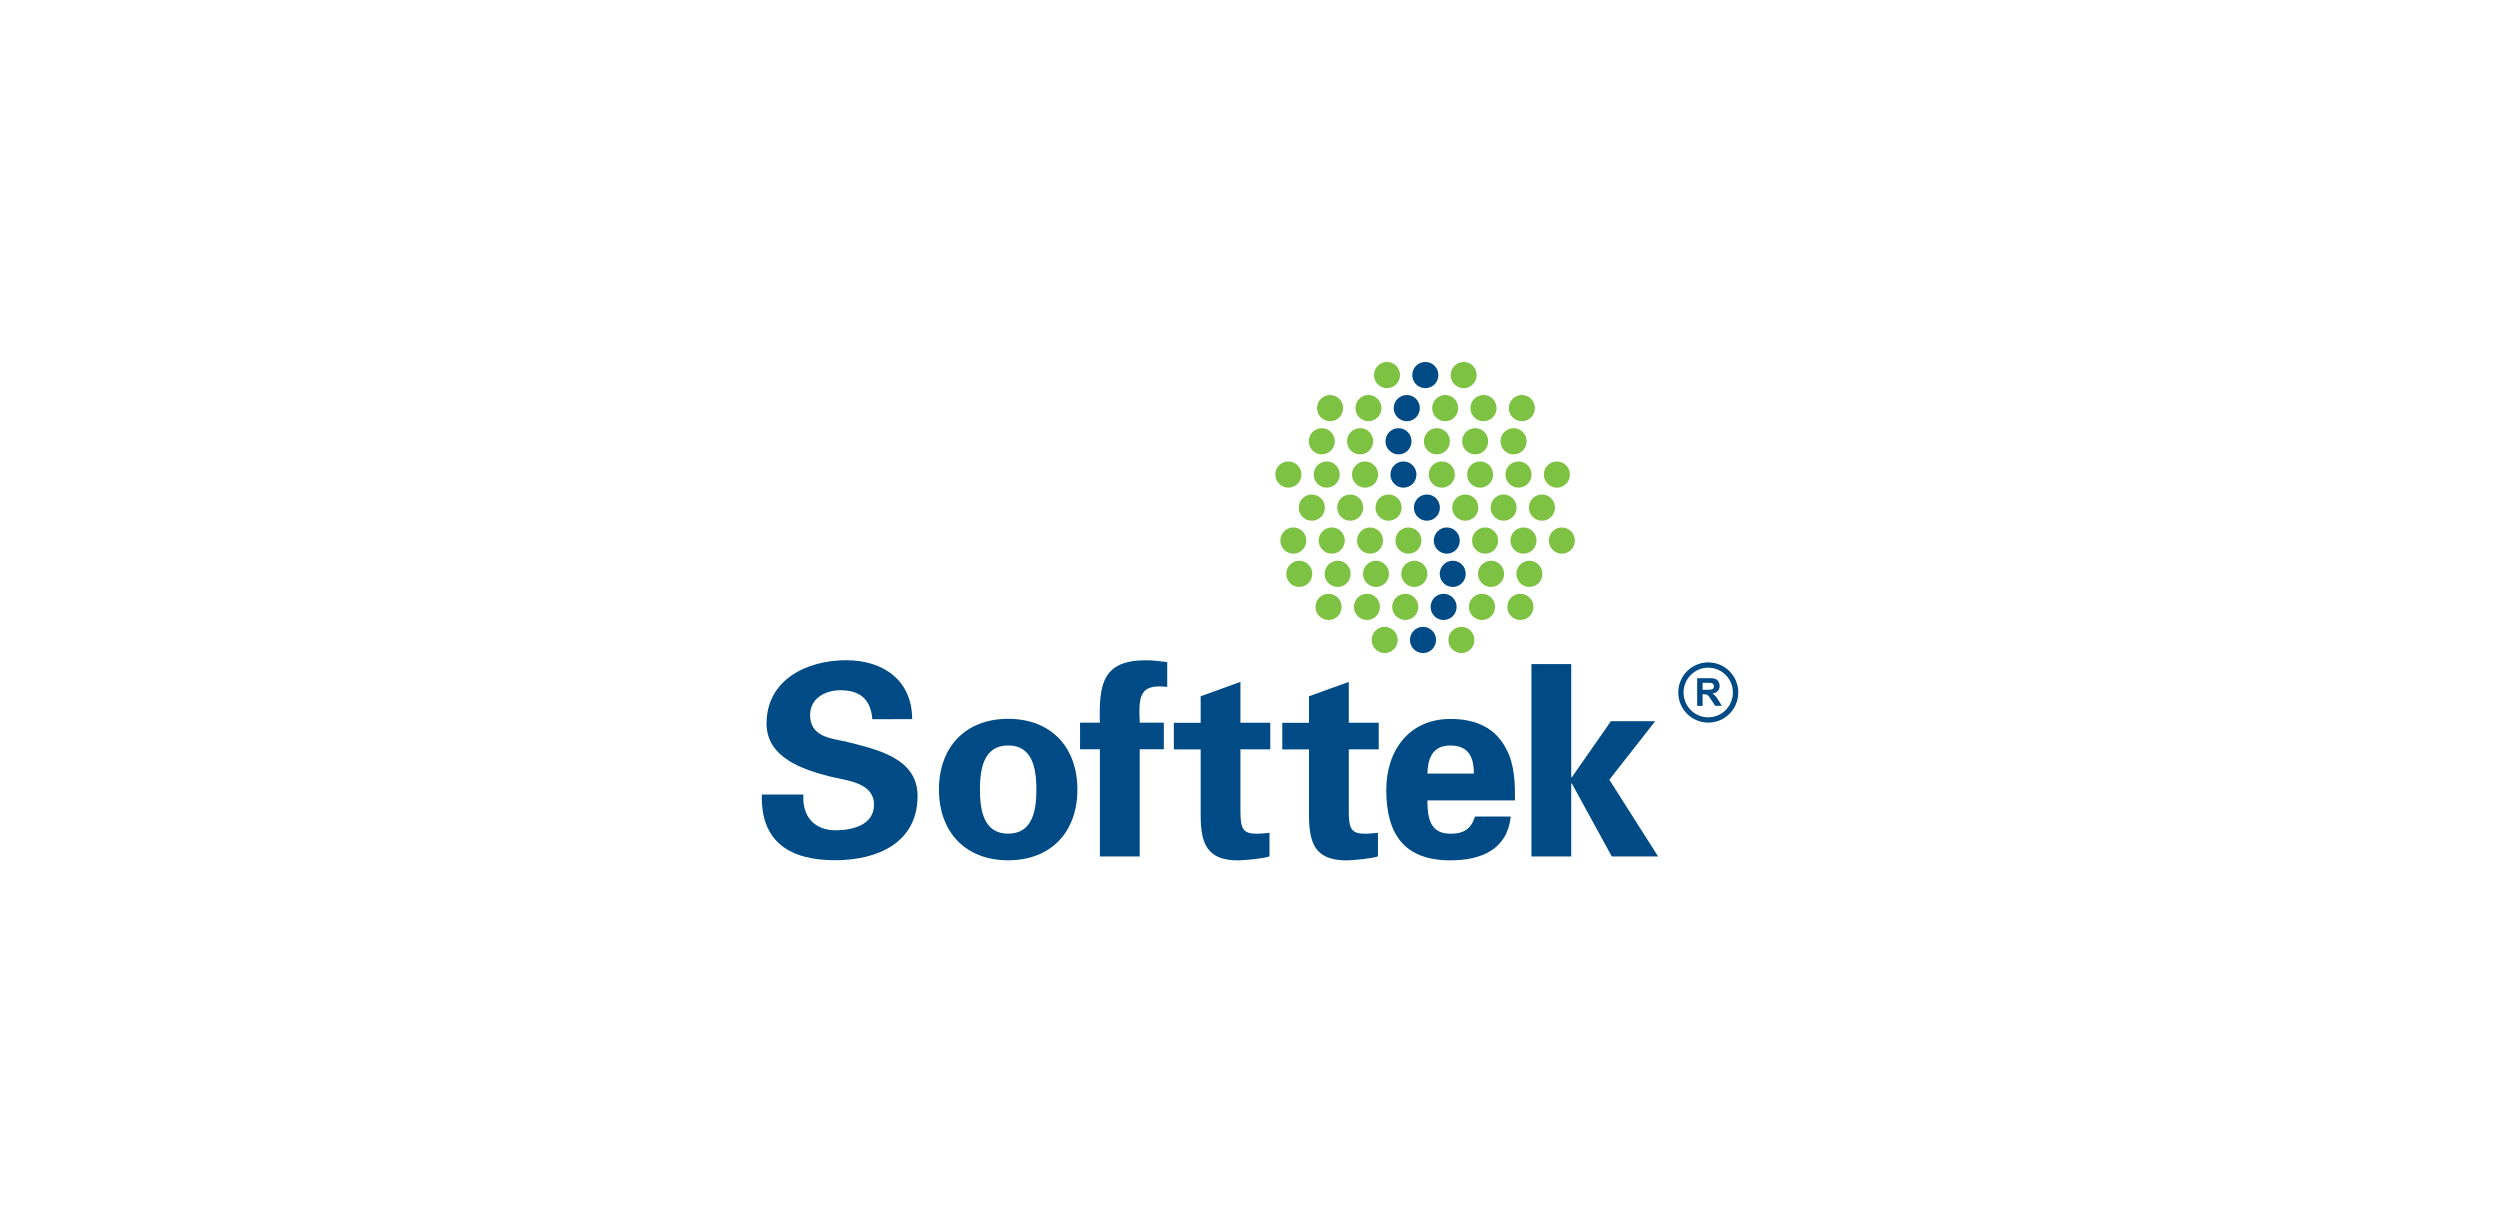 <?xml version="1.0" encoding="utf-8"?>
<!-- Generator: Adobe Illustrator 27.5.0, SVG Export Plug-In . SVG Version: 6.00 Build 0)  -->
<svg version="1.1" id="Layer_1" xmlns="http://www.w3.org/2000/svg" xmlns:xlink="http://www.w3.org/1999/xlink" x="0px" y="0px"
	 viewBox="0 0 450 220" style="enable-background:new 0 0 450 220;" xml:space="preserve">
<style type="text/css">
	.st0{fill-rule:evenodd;clip-rule:evenodd;fill:#004B85;}
	.st1{fill-rule:evenodd;clip-rule:evenodd;fill:#7DC242;}
	.st2{fill:#004B85;}
</style>
<g>
	<path class="st0" d="M151.3,124.24c-2.72,0-5.48,1.43-5.48,4.46c0,3.74,3.34,4.17,6.37,4.77c5.26,1.34,12.97,2.83,12.97,9.78
		c0,8.6-7.42,11.59-14.84,11.59c-7.87,0-13.43-3.08-13.19-11.83h7.49c-0.29,3.85,1.92,6.44,5.77,6.44c2.98,0,6.93-0.91,6.93-4.59
		c0-4.06-4.95-4.34-7.95-5.1c-4.84-1.22-11.39-3.39-11.39-9.51c0-7.89,7.22-11.41,14.33-11.41c6.71,0,11.88,3.65,11.88,10.6
		l-7.17,0.02C156.75,125.97,154.88,124.24,151.3,124.24L151.3,124.24z"/>
	<path class="st0" d="M181.47,154.85c-7.8,0-12.46-5.19-12.46-12.74c0-7.53,4.66-12.72,12.46-12.72c7.8,0,12.46,5.19,12.46,12.72
		C193.94,149.66,189.28,154.85,181.47,154.85L181.47,154.85z M181.47,150.06c4.37,0,5.08-4.12,5.08-7.95c0-3.81-0.71-7.93-5.08-7.93
		c-4.37,0-5.08,4.12-5.08,7.93C176.39,145.94,177.1,150.06,181.47,150.06L181.47,150.06z"/>
	<path class="st0" d="M205.15,130.08h4.34v4.79h-4.34v19.29h-7.17v-19.29h-3.57v-4.79h3.57c-0.18-6.82,0.44-11.23,8.22-11.23
		c1.29,0,2.61,0.15,3.9,0.33v4.46C205.04,123.06,204.95,125.37,205.15,130.08L205.15,130.08z"/>
	<path class="st0" d="M216.11,125.33l7.17-2.59v7.35h5.37v4.79h-5.37v11.16c0,3.16,0.47,4.03,2.94,4.03c0.76,0,1.52-0.11,2.29-0.16
		v4.23c-0.8,0.38-4.63,0.73-5.62,0.73c-5.57,0-6.77-2.92-6.77-8.15v-11.83h-4.83v-4.79h4.83V125.33L216.11,125.33z"/>
	<path class="st0" d="M235.61,125.33l7.17-2.59v7.35h5.39v4.79h-5.39v11.16c0,3.16,0.47,4.03,2.96,4.03c0.76,0,1.52-0.11,2.29-0.16
		v4.23c-0.82,0.38-4.63,0.73-5.62,0.73c-5.59,0-6.79-2.92-6.79-8.15v-11.83h-4.81v-4.79h4.81V125.33L235.61,125.33z"/>
	<path class="st0" d="M256.93,144.06c0,3.08,0.44,6.01,4.14,6.01c2.5,0,3.74-0.93,4.43-3.1h6.44c-0.63,5.91-5.26,7.89-10.87,7.89
		c-8.24,0-11.54-4.64-11.54-12.66c0-7.24,4.21-12.79,11.54-12.79c4.52,0,8.24,1.54,10.23,5.75c0.67,1.34,1,2.78,1.2,4.3
		c0.2,1.49,0.2,3.01,0.2,4.61H256.93L256.93,144.06z M265.3,139.25c0-2.63-0.73-5.06-4.23-5.06c-3.32,0-4.05,2.43-4.14,5.06H265.3
		L265.3,139.25z"/>
	<polygon class="st0" points="282.91,139.94 289.97,129.81 297.94,129.81 289.68,140.35 298.46,154.16 290.12,154.16 282.91,140.99 
		282.82,141.08 282.82,154.16 275.66,154.16 275.66,119.53 282.82,119.53 282.82,139.85 282.91,139.94 	"/>
	<path class="st0" d="M256.57,65.15c1.29,0,2.34,1.05,2.34,2.36c0,1.31-1.05,2.36-2.34,2.36c-1.31,0-2.36-1.05-2.36-2.36
		C254.21,66.2,255.26,65.15,256.57,65.15L256.57,65.15z"/>
	<path class="st0" d="M256.15,112.83c1.29,0,2.34,1.05,2.34,2.36c0,1.31-1.05,2.36-2.34,2.36c-1.31,0-2.36-1.05-2.36-2.36
		C253.79,113.88,254.85,112.83,256.15,112.83L256.15,112.83z"/>
	<path class="st0" d="M261.49,100.93c1.31,0,2.34,1.07,2.34,2.36c0,1.31-1.03,2.36-2.34,2.36c-1.29,0-2.34-1.05-2.34-2.36
		C259.15,102,260.2,100.93,261.49,100.93L261.49,100.93z"/>
	<path class="st0" d="M259.85,106.88c1.29,0,2.34,1.05,2.34,2.36c0,1.31-1.05,2.36-2.34,2.36c-1.29,0-2.34-1.05-2.34-2.36
		C257.51,107.93,258.57,106.88,259.85,106.88L259.85,106.88z"/>
	<path class="st0" d="M256.84,89.01c1.31,0,2.34,1.05,2.34,2.36c0,1.31-1.03,2.36-2.34,2.36c-1.29,0-2.34-1.05-2.34-2.36
		C254.5,90.06,255.55,89.01,256.84,89.01L256.84,89.01z"/>
	<path class="st0" d="M260.42,94.94c1.31,0,2.34,1.07,2.34,2.36c0,1.31-1.03,2.36-2.34,2.36c-1.29,0-2.34-1.05-2.34-2.36
		C258.08,96.01,259.13,94.94,260.42,94.94L260.42,94.94z"/>
	<path class="st0" d="M251.73,77.07c1.31,0,2.34,1.05,2.34,2.36c0,1.31-1.03,2.36-2.34,2.36c-1.29,0-2.34-1.05-2.34-2.36
		C249.39,78.12,250.44,77.07,251.73,77.07L251.73,77.07z"/>
	<path class="st0" d="M253.23,71.1c1.29,0,2.34,1.05,2.34,2.36c0,1.31-1.05,2.36-2.34,2.36c-1.31,0-2.36-1.05-2.36-2.36
		C250.87,72.15,251.93,71.1,253.23,71.1L253.23,71.1z"/>
	<path class="st0" d="M252.62,83.06c1.29,0,2.34,1.05,2.34,2.36c0,1.31-1.05,2.36-2.34,2.36c-1.29,0-2.34-1.05-2.34-2.36
		C250.27,84.11,251.33,83.06,252.62,83.06L252.62,83.06z"/>
	<path class="st1" d="M249.66,65.15c1.29,0,2.34,1.05,2.34,2.36c0,1.31-1.05,2.36-2.34,2.36c-1.29,0-2.34-1.05-2.34-2.36
		C247.32,66.2,248.37,65.15,249.66,65.15L249.66,65.15z"/>
	<path class="st1" d="M249.24,112.83c1.31,0,2.34,1.05,2.34,2.36c0,1.31-1.03,2.36-2.34,2.36c-1.29,0-2.34-1.05-2.34-2.36
		C246.9,113.88,247.95,112.83,249.24,112.83L249.24,112.83z"/>
	<path class="st1" d="M263.05,112.83c1.31,0,2.34,1.05,2.34,2.36c0,1.31-1.03,2.36-2.34,2.36c-1.29,0-2.34-1.05-2.34-2.36
		C260.71,113.88,261.76,112.83,263.05,112.83L263.05,112.83z"/>
	<path class="st1" d="M263.46,65.15c1.29,0,2.34,1.05,2.34,2.36c0,1.31-1.05,2.36-2.34,2.36c-1.29,0-2.34-1.05-2.34-2.36
		C261.12,66.2,262.18,65.15,263.46,65.15L263.46,65.15z"/>
	<path class="st1" d="M233.87,100.93c1.29,0,2.34,1.07,2.34,2.36c0,1.31-1.05,2.36-2.34,2.36c-1.31,0-2.34-1.05-2.34-2.36
		C231.53,102,232.57,100.93,233.87,100.93L233.87,100.93z"/>
	<path class="st1" d="M240.79,100.93c1.29,0,2.32,1.07,2.32,2.36c0,1.31-1.03,2.36-2.32,2.36c-1.31,0-2.36-1.05-2.36-2.36
		C238.43,102,239.48,100.93,240.79,100.93L240.79,100.93z"/>
	<path class="st1" d="M247.68,100.93c1.29,0,2.34,1.07,2.34,2.36c0,1.31-1.05,2.36-2.34,2.36c-1.29,0-2.34-1.05-2.34-2.36
		C245.34,102,246.39,100.93,247.68,100.93L247.68,100.93z"/>
	<path class="st1" d="M254.57,100.93c1.31,0,2.36,1.07,2.36,2.36c0,1.31-1.05,2.36-2.36,2.36c-1.29,0-2.34-1.05-2.34-2.36
		C252.23,102,253.29,100.93,254.57,100.93L254.57,100.93z"/>
	<path class="st1" d="M268.4,100.93c1.29,0,2.34,1.07,2.34,2.36c0,1.31-1.05,2.36-2.34,2.36c-1.31,0-2.36-1.05-2.36-2.36
		C266.04,102,267.09,100.93,268.4,100.93L268.4,100.93z"/>
	<path class="st1" d="M275.29,100.93c1.29,0,2.34,1.07,2.34,2.36c0,1.31-1.05,2.36-2.34,2.36c-1.29,0-2.34-1.05-2.34-2.36
		C272.95,102,274.01,100.93,275.29,100.93L275.29,100.93z"/>
	<path class="st1" d="M239.13,106.88c1.31,0,2.36,1.05,2.36,2.36c0,1.31-1.05,2.36-2.36,2.36c-1.29,0-2.34-1.05-2.34-2.36
		C236.79,107.93,237.85,106.88,239.13,106.88L239.13,106.88z"/>
	<path class="st1" d="M246.05,106.88c1.31,0,2.34,1.05,2.34,2.36c0,1.31-1.03,2.36-2.34,2.36c-1.29,0-2.34-1.05-2.34-2.36
		C243.71,107.93,244.76,106.88,246.05,106.88L246.05,106.88z"/>
	<path class="st1" d="M252.96,106.88c1.29,0,2.34,1.05,2.34,2.36c0,1.31-1.05,2.36-2.34,2.36c-1.31,0-2.36-1.05-2.36-2.36
		C250.6,107.93,251.65,106.88,252.96,106.88L252.96,106.88z"/>
	<path class="st1" d="M266.77,106.88c1.29,0,2.34,1.05,2.34,2.36c0,1.31-1.05,2.36-2.34,2.36c-1.31,0-2.36-1.05-2.36-2.36
		C264.41,107.93,265.46,106.88,266.77,106.88L266.77,106.88z"/>
	<path class="st1" d="M273.66,106.88c1.31,0,2.36,1.05,2.36,2.36c0,1.31-1.05,2.36-2.36,2.36c-1.29,0-2.34-1.05-2.34-2.36
		C271.32,107.93,272.37,106.88,273.66,106.88L273.66,106.88z"/>
	<path class="st1" d="M236.12,89.01c1.31,0,2.36,1.05,2.36,2.36c0,1.31-1.05,2.36-2.36,2.36c-1.29,0-2.34-1.05-2.34-2.36
		C233.78,90.06,234.83,89.01,236.12,89.01L236.12,89.01z"/>
	<path class="st1" d="M243.04,89.01c1.29,0,2.34,1.05,2.34,2.36c0,1.31-1.05,2.36-2.34,2.36c-1.29,0-2.34-1.05-2.34-2.36
		C240.69,90.06,241.75,89.01,243.04,89.01L243.04,89.01z"/>
	<path class="st1" d="M249.93,89.01c1.31,0,2.36,1.05,2.36,2.36c0,1.31-1.05,2.36-2.36,2.36c-1.29,0-2.34-1.05-2.34-2.36
		C247.59,90.06,248.64,89.01,249.93,89.01L249.93,89.01z"/>
	<path class="st1" d="M263.76,89.01c1.29,0,2.34,1.05,2.34,2.36c0,1.31-1.05,2.36-2.34,2.36c-1.31,0-2.36-1.05-2.36-2.36
		C261.4,90.06,262.45,89.01,263.76,89.01L263.76,89.01z"/>
	<path class="st1" d="M270.65,89.01c1.29,0,2.34,1.05,2.34,2.36c0,1.31-1.05,2.36-2.34,2.36c-1.29,0-2.34-1.05-2.34-2.36
		C268.31,90.06,269.36,89.01,270.65,89.01L270.65,89.01z"/>
	<path class="st1" d="M277.56,89.01c1.29,0,2.34,1.05,2.34,2.36c0,1.31-1.05,2.36-2.34,2.36c-1.29,0-2.36-1.05-2.36-2.36
		C275.2,90.06,276.27,89.01,277.56,89.01L277.56,89.01z"/>
	<path class="st1" d="M232.8,94.94c1.29,0,2.34,1.07,2.34,2.36c0,1.31-1.05,2.36-2.34,2.36c-1.29,0-2.34-1.05-2.34-2.36
		C230.46,96.01,231.51,94.94,232.8,94.94L232.8,94.94z"/>
	<path class="st1" d="M239.72,94.94c1.29,0,2.34,1.07,2.34,2.36c0,1.31-1.05,2.36-2.34,2.36c-1.31,0-2.36-1.05-2.36-2.36
		C237.36,96.01,238.41,94.94,239.72,94.94L239.72,94.94z"/>
	<path class="st1" d="M246.61,94.94c1.31,0,2.34,1.07,2.34,2.36c0,1.31-1.03,2.36-2.34,2.36c-1.29,0-2.34-1.05-2.34-2.36
		C244.27,96.01,245.32,94.94,246.61,94.94L246.61,94.94z"/>
	<path class="st1" d="M253.52,94.94c1.29,0,2.34,1.07,2.34,2.36c0,1.31-1.05,2.36-2.34,2.36c-1.31,0-2.34-1.05-2.34-2.36
		C251.18,96.01,252.22,94.94,253.52,94.94L253.52,94.94z"/>
	<path class="st1" d="M267.33,94.94c1.29,0,2.34,1.07,2.34,2.36c0,1.31-1.05,2.36-2.34,2.36c-1.29,0-2.36-1.05-2.36-2.36
		C264.97,96.01,266.04,94.94,267.33,94.94L267.33,94.94z"/>
	<path class="st1" d="M274.22,94.94c1.31,0,2.36,1.07,2.36,2.36c0,1.31-1.05,2.36-2.36,2.36c-1.29,0-2.34-1.05-2.34-2.36
		C271.88,96.01,272.94,94.94,274.22,94.94L274.22,94.94z"/>
	<path class="st1" d="M281.14,94.94c1.29,0,2.34,1.07,2.34,2.36c0,1.31-1.05,2.36-2.34,2.36c-1.31,0-2.34-1.05-2.34-2.36
		C278.8,96.01,279.83,94.94,281.14,94.94L281.14,94.94z"/>
	<path class="st1" d="M237.92,77.07c1.29,0,2.34,1.05,2.34,2.36c0,1.31-1.05,2.36-2.34,2.36s-2.34-1.05-2.34-2.36
		C235.58,78.12,236.63,77.07,237.92,77.07L237.92,77.07z"/>
	<path class="st1" d="M244.83,77.07c1.29,0,2.34,1.05,2.34,2.36c0,1.31-1.05,2.36-2.34,2.36c-1.31,0-2.36-1.05-2.36-2.36
		C242.47,78.12,243.53,77.07,244.83,77.07L244.83,77.07z"/>
	<path class="st1" d="M258.64,77.07c1.29,0,2.34,1.05,2.34,2.36c0,1.31-1.05,2.36-2.34,2.36c-1.31,0-2.34-1.05-2.34-2.36
		C256.3,78.12,257.33,77.07,258.64,77.07L258.64,77.07z"/>
	<path class="st1" d="M265.53,77.07c1.31,0,2.34,1.05,2.34,2.36c0,1.31-1.03,2.36-2.34,2.36c-1.29,0-2.34-1.05-2.34-2.36
		C263.19,78.12,264.25,77.07,265.53,77.07L265.53,77.07z"/>
	<path class="st1" d="M272.45,77.07c1.29,0,2.34,1.05,2.34,2.36c0,1.31-1.05,2.36-2.34,2.36c-1.29,0-2.36-1.05-2.36-2.36
		C270.09,78.12,271.16,77.07,272.45,77.07L272.45,77.07z"/>
	<path class="st1" d="M239.41,71.1c1.31,0,2.36,1.05,2.36,2.36c0,1.31-1.05,2.36-2.36,2.36c-1.29,0-2.34-1.05-2.34-2.36
		C237.07,72.15,238.12,71.1,239.41,71.1L239.41,71.1z"/>
	<path class="st1" d="M246.32,71.1c1.29,0,2.34,1.05,2.34,2.36c0,1.31-1.05,2.36-2.34,2.36c-1.29,0-2.34-1.05-2.34-2.36
		C243.98,72.15,245.03,71.1,246.32,71.1L246.32,71.1z"/>
	<path class="st1" d="M260.13,71.1c1.31,0,2.34,1.05,2.34,2.36c0,1.31-1.03,2.36-2.34,2.36c-1.29,0-2.34-1.05-2.34-2.36
		C257.79,72.15,258.84,71.1,260.13,71.1L260.13,71.1z"/>
	<path class="st1" d="M267.04,71.1c1.29,0,2.34,1.05,2.34,2.36c0,1.31-1.05,2.36-2.34,2.36c-1.31,0-2.36-1.05-2.36-2.36
		C264.68,72.15,265.73,71.1,267.04,71.1L267.04,71.1z"/>
	<path class="st1" d="M273.93,71.1c1.31,0,2.36,1.05,2.36,2.36c0,1.31-1.05,2.36-2.36,2.36c-1.29,0-2.34-1.05-2.34-2.36
		C271.59,72.15,272.65,71.1,273.93,71.1L273.93,71.1z"/>
	<path class="st1" d="M231.9,83.06c1.31,0,2.36,1.05,2.36,2.36c0,1.31-1.05,2.36-2.36,2.36c-1.29,0-2.34-1.05-2.34-2.36
		C229.55,84.11,230.61,83.06,231.9,83.06L231.9,83.06z"/>
	<path class="st1" d="M238.81,83.06c1.29,0,2.34,1.05,2.34,2.36c0,1.31-1.05,2.36-2.34,2.36c-1.31,0-2.34-1.05-2.34-2.36
		C236.47,84.11,237.5,83.06,238.81,83.06L238.81,83.06z"/>
	<path class="st1" d="M245.7,83.06c1.31,0,2.36,1.05,2.36,2.36c0,1.31-1.05,2.36-2.36,2.36c-1.29,0-2.34-1.05-2.34-2.36
		C243.36,84.11,244.41,83.06,245.7,83.06L245.7,83.06z"/>
	<path class="st1" d="M259.53,83.06c1.29,0,2.34,1.05,2.34,2.36c0,1.31-1.05,2.36-2.34,2.36c-1.31,0-2.36-1.05-2.36-2.36
		C257.17,84.11,258.22,83.06,259.53,83.06L259.53,83.06z"/>
	<path class="st1" d="M266.42,83.06c1.29,0,2.34,1.05,2.34,2.36c0,1.31-1.05,2.36-2.34,2.36c-1.29,0-2.34-1.05-2.34-2.36
		C264.08,84.11,265.13,83.06,266.42,83.06L266.42,83.06z"/>
	<path class="st1" d="M273.34,83.06c1.29,0,2.34,1.05,2.34,2.36c0,1.31-1.05,2.36-2.34,2.36c-1.31,0-2.36-1.05-2.36-2.36
		C270.98,84.11,272.03,83.06,273.34,83.06L273.34,83.06z"/>
	<path class="st1" d="M280.23,83.06c1.31,0,2.36,1.05,2.36,2.36c0,1.31-1.05,2.36-2.36,2.36c-1.29,0-2.34-1.05-2.34-2.36
		C277.89,84.11,278.94,83.06,280.23,83.06L280.23,83.06z"/>
	<path class="st2" d="M302.09,124.64L302.09,124.64L302.09,124.64c0-1.49,0.6-2.84,1.58-3.82c0.97-0.98,2.32-1.59,3.82-1.59v0h0h0v0
		c1.49,0,2.84,0.61,3.82,1.59c0.97,0.98,1.58,2.33,1.58,3.82h0v0v0h0c0,1.5-0.6,2.86-1.58,3.84c-0.97,0.98-2.32,1.59-3.82,1.59v0h0
		h0v0c-1.49,0-2.84-0.61-3.82-1.59C302.69,127.5,302.09,126.14,302.09,124.64L302.09,124.64L302.09,124.64L302.09,124.64z
		 M303.04,124.64L303.04,124.64L303.04,124.64L303.04,124.64L303.04,124.64c0,1.24,0.5,2.36,1.3,3.17c0.8,0.81,1.91,1.31,3.14,1.31
		v0h0h0v0c1.23,0,2.34-0.5,3.14-1.31c0.8-0.81,1.3-1.93,1.3-3.17h0v0v0h0c0-1.23-0.5-2.34-1.3-3.15c-0.8-0.81-1.91-1.31-3.14-1.31v0
		h0h0v0c-1.23,0-2.34,0.5-3.14,1.31C303.54,122.3,303.04,123.41,303.04,124.64L303.04,124.64z"/>
	<path class="st0" d="M306.48,124.17h0.74c0.47,0,0.78-0.04,0.89-0.07c0.13-0.04,0.22-0.11,0.29-0.2c0.07-0.11,0.11-0.24,0.11-0.38
		c0-0.16-0.05-0.31-0.15-0.4c-0.09-0.11-0.22-0.16-0.38-0.2c-0.07-0.02-0.33-0.02-0.73-0.02h-0.78V124.17L306.48,124.17z
		 M305.49,127.04v-4.97h2.1c0.53,0,0.91,0.04,1.16,0.13c0.24,0.09,0.42,0.25,0.56,0.47c0.15,0.24,0.22,0.49,0.22,0.78
		c0,0.38-0.11,0.69-0.33,0.93c-0.22,0.25-0.54,0.4-0.96,0.47c0.2,0.13,0.38,0.25,0.53,0.42c0.13,0.15,0.33,0.42,0.56,0.8l0.6,0.98
		h-1.2l-0.71-1.09c-0.25-0.4-0.44-0.63-0.53-0.74c-0.09-0.09-0.2-0.16-0.31-0.2c-0.11-0.04-0.27-0.05-0.51-0.05h-0.2v2.09H305.49
		L305.49,127.04z"/>
</g>
</svg>
